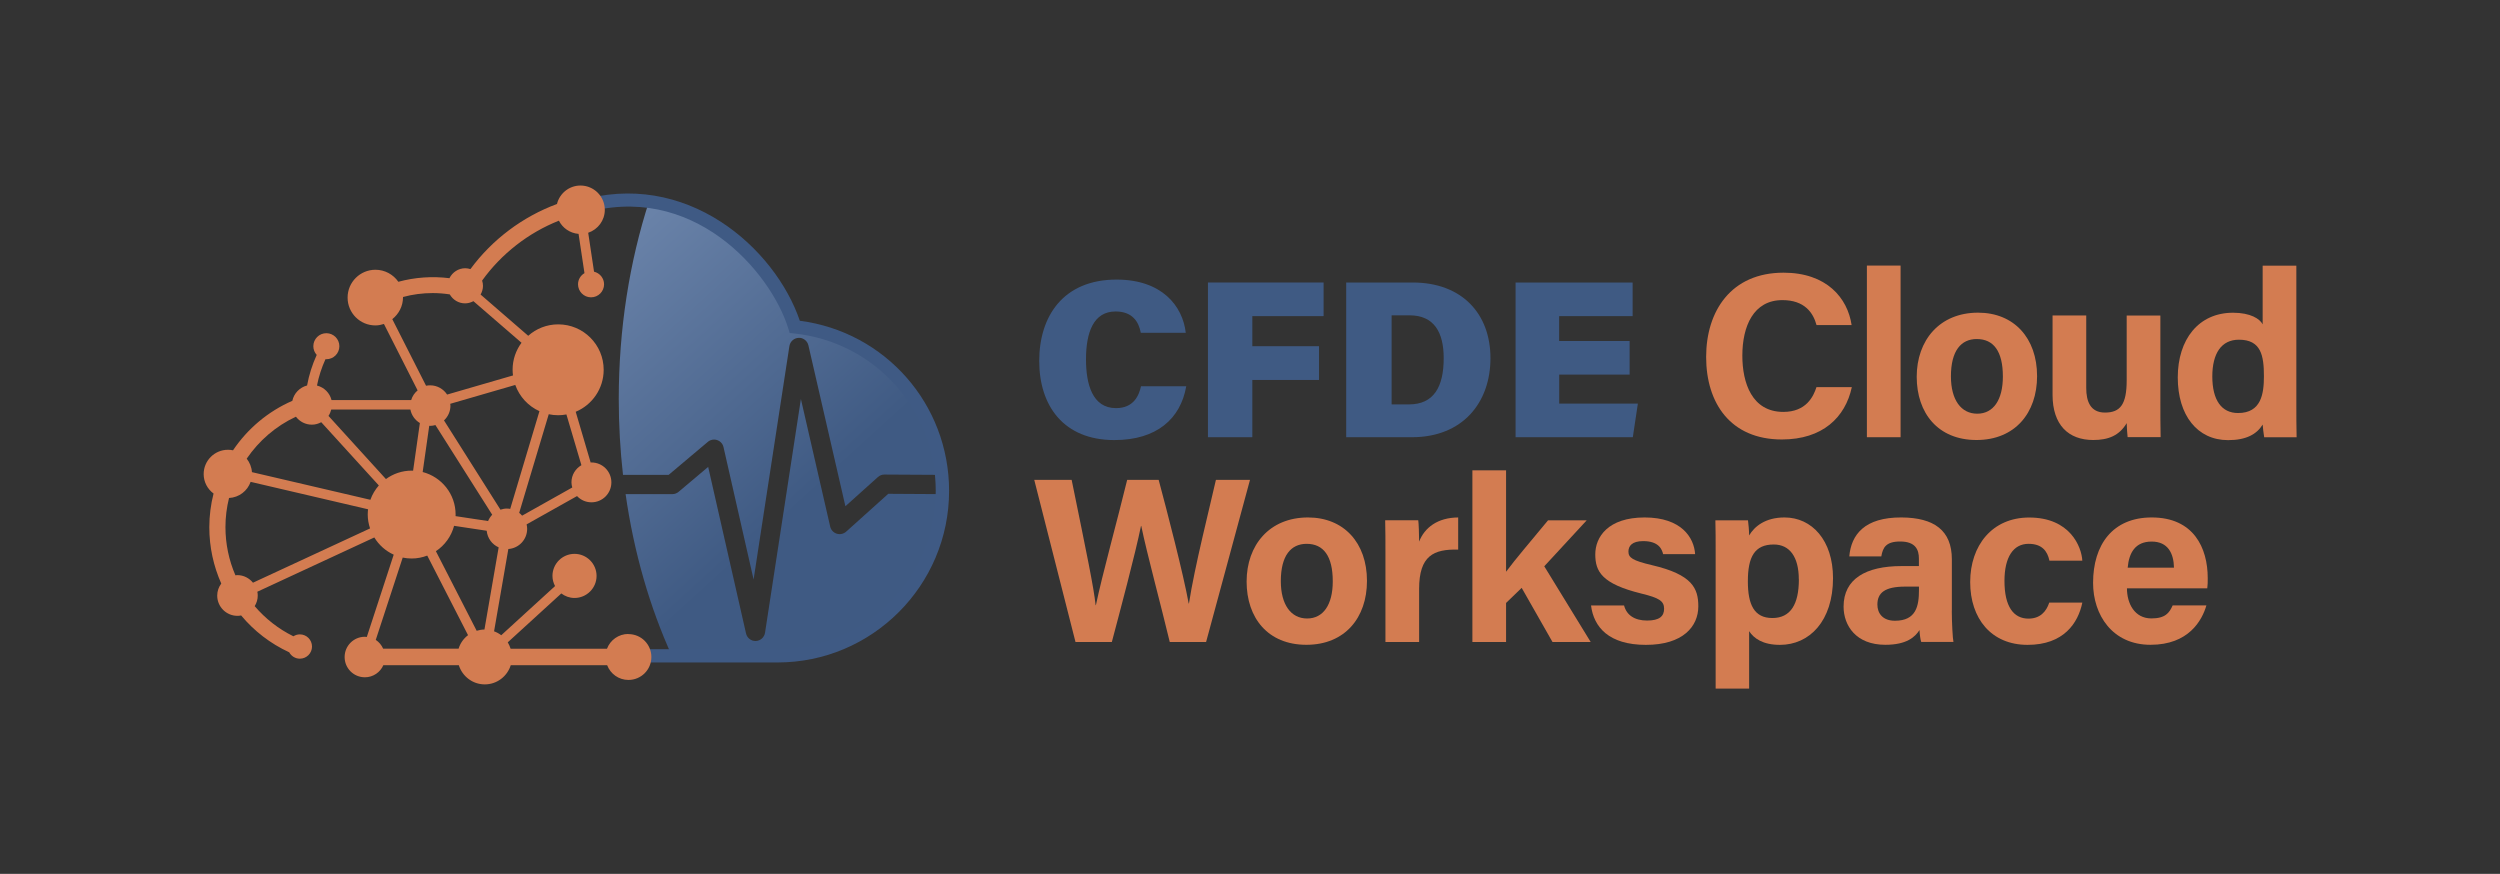 <?xml version="1.0" encoding="UTF-8"?>
<svg id="Layer_1" data-name="Layer 1" xmlns="http://www.w3.org/2000/svg" xmlns:xlink="http://www.w3.org/1999/xlink" viewBox="0 0 376.36 131.56">
  <rect x="0" y="0" width="376.36" height="131.56" fill="#333333" stroke="none"/>
  <defs>
    <style>
      .cls-1 {
        fill: url(#linear-gradient-2);
      }

      .cls-2 {
        fill: #3f5a83;
      }

      .cls-3 {
        fill: url(#linear-gradient);
      }

      .cls-4 {
        fill: #d37c51;
      }

      .cls-5 {
        fill: #3f5a84;
      }
    </style>
    <linearGradient id="linear-gradient" x1="115.79" y1="80.29" x2="-18.4" y2="-66.98" gradientUnits="userSpaceOnUse">
      <stop offset="0" stop-color="#3f5a83"/>
      <stop offset=".58" stop-color="#a5bbdd"/>
      <stop offset="1" stop-color="#dfedf0"/>
    </linearGradient>
    <linearGradient id="linear-gradient-2" x1="123.09" y1="73.64" x2="-11.1" y2="-73.63" xlink:href="#linear-gradient"/>
  </defs>
  <g>
    <path class="cls-3" d="M133.7,74.36l-6.32,5.68c-.39.34-.92.46-1.42.3-.49-.16-.87-.56-.98-1.06l-4.41-19.21-5.4,35.19c-.11.69-.69,1.21-1.39,1.24-.02,0-.03,0-.05,0-.68,0-1.27-.47-1.42-1.14l-5.7-25.07-4.46,3.76c-.26.22-.6.34-.94.34h-7.03c1.26,8.84,3.66,17.06,6.96,24.32h15.41v-.02c.16,0,.32.02.49.02,13.54,0,24.54-10.84,24.82-24.32l-8.16-.05Z"/>
    <path class="cls-1" d="M100.67,71.48l5.89-4.96c.39-.33.92-.43,1.4-.27.48.16.85.56.96,1.06l4.53,19.93,5.39-35.14c.11-.69.69-1.21,1.39-1.24.66-.05,1.32.45,1.47,1.13l5.57,24.22,4.9-4.4c.27-.24.62-.37.97-.37h0l8.61.05c-1.13-11.73-10.41-21.07-22.11-22.29-3.03-9.86-11.51-17.33-21.93-18.89-2.92,9.03-4.56,19.13-4.56,29.78,0,3.88.22,7.69.64,11.4h6.87Z"/>
  </g>
  <g>
    <path class="cls-2" d="M178.58,58.16c-.85,4.87-4.43,8.09-10.82,8.09-7.63,0-11.31-5.15-11.31-11.91s3.64-12.25,11.64-12.25c6.84,0,9.96,3.98,10.42,8.01h-6.77c-.31-1.68-1.28-3.21-3.8-3.21-3.32,0-4.45,3.15-4.45,7.21,0,3.69.94,7.34,4.52,7.34,2.71,0,3.47-1.97,3.76-3.29h6.81Z"/>
    <path class="cls-2" d="M181.85,42.53h17.41v5.06h-10.73v4.53h10.04v5.08h-10.04v8.62h-6.68v-23.29Z"/>
    <path class="cls-2" d="M202.67,42.53h10c7.41,0,11.71,4.69,11.71,11.39s-4.19,11.9-11.82,11.9h-9.9v-23.29ZM209.51,60.88h2.61c3.7,0,5.22-2.6,5.22-6.96,0-3.86-1.42-6.45-5.14-6.45h-2.7v13.4Z"/>
    <path class="cls-2" d="M245.34,56.39h-10.61v4.37h11.84l-.76,5.06h-17.65v-23.29h17.62v5.06h-11.06v3.75h10.61v5.06Z"/>
    <path class="cls-4" d="M278.78,58.29c-.98,4.55-4.41,7.87-10.53,7.87-7.74,0-11.4-5.48-11.4-12.42s3.78-12.69,11.65-12.69c6.5,0,9.65,3.82,10.25,7.89h-5.28c-.51-1.88-1.82-3.76-5.14-3.76-4.35,0-6.03,3.92-6.03,8.36,0,4.13,1.46,8.47,6.17,8.47,3.44,0,4.53-2.31,4.99-3.73h5.31Z"/>
    <path class="cls-4" d="M281.05,65.82v-25.84h5.07v25.84h-5.07Z"/>
    <path class="cls-4" d="M306.67,56.62c0,5.54-3.32,9.62-9.12,9.62s-9-4.05-9-9.52,3.42-9.65,9.24-9.65c5.39,0,8.88,3.81,8.88,9.55ZM293.7,56.66c0,3.53,1.52,5.62,3.96,5.62s3.86-2.09,3.86-5.59c0-3.83-1.41-5.65-3.93-5.65-2.35,0-3.89,1.74-3.89,5.62Z"/>
    <path class="cls-4" d="M325.23,60.49c0,1.77,0,3.69.04,5.32h-4.97c-.07-.49-.11-1.47-.14-2.11-1.09,1.84-2.7,2.54-5.04,2.54-3.73,0-6.12-2.27-6.12-6.81v-11.94h5.07v10.92c0,2.02.63,3.7,2.82,3.7,2.31,0,3.27-1.23,3.27-4.86v-9.75h5.07v13Z"/>
    <path class="cls-4" d="M345.7,39.98v20.81c0,1.67,0,3.36.04,5.04h-4.88c-.1-.55-.2-1.5-.23-1.91-.89,1.44-2.46,2.34-5.2,2.34-4.63,0-7.58-3.72-7.58-9.44s3.13-9.74,8.32-9.74c2.64,0,4.05.93,4.46,1.75v-8.84h5.07ZM333.05,56.67c0,3.57,1.39,5.51,3.88,5.51,3.49,0,3.89-2.91,3.89-5.54,0-3.13-.44-5.5-3.76-5.5-2.66,0-4.01,2.08-4.01,5.54Z"/>
    <path class="cls-4" d="M161.91,96.65l-6.21-24.41h5.63c2.29,11.21,3.33,16.19,3.61,18.87h.04c.93-4.48,3.28-12.98,4.71-18.87h4.74c1.25,4.68,3.72,14.15,4.52,18.62h.04c.81-5.37,3.21-14.83,4.06-18.62h5.13l-6.61,24.41h-5.47c-1.29-5.4-3.43-13.29-4.29-17.47h-.04c-.89,4.34-3.09,12.56-4.39,17.47h-5.46Z"/>
    <path class="cls-4" d="M205.79,87.45c0,5.54-3.32,9.62-9.12,9.62s-9-4.05-9-9.52,3.42-9.65,9.24-9.65c5.39,0,8.88,3.81,8.88,9.55ZM192.82,87.49c0,3.53,1.52,5.62,3.96,5.62s3.86-2.09,3.86-5.59c0-3.83-1.41-5.65-3.93-5.65-2.35,0-3.89,1.74-3.89,5.62Z"/>
    <path class="cls-4" d="M208.57,83.29c0-1.82,0-3.44-.04-4.97h4.98c.07.41.13,2.23.13,3.22.81-2.09,2.76-3.62,5.88-3.64v4.84c-3.68-.09-5.88.9-5.88,5.92v7.99h-5.07v-13.35Z"/>
    <path class="cls-4" d="M226.74,86.06c1.35-1.83,3.78-4.67,6.31-7.73h5.82l-6.39,6.92,6.99,11.4h-5.75l-4.64-8.15-2.35,2.27v5.88h-5.07v-25.84h5.07v15.25Z"/>
    <path class="cls-4" d="M244.49,91.14c.38,1.46,1.58,2.28,3.47,2.28s2.56-.67,2.56-1.78c0-1.18-.79-1.64-3.41-2.28-5.97-1.47-6.95-3.32-6.95-5.91s1.9-5.55,7.43-5.55,7.44,3.03,7.6,5.52h-4.82c-.16-.68-.61-1.96-3-1.96-1.68,0-2.22.74-2.22,1.57,0,.91.57,1.35,3.54,2.05,6.11,1.42,6.98,3.52,6.98,6.2,0,3.03-2.31,5.8-7.89,5.8s-7.86-2.68-8.26-5.93h4.98Z"/>
    <path class="cls-4" d="M263.32,95.03v8.64h-5.04v-20.92c0-1.48,0-2.95-.04-4.42h4.91c.07.49.17,1.61.17,2.28.79-1.34,2.42-2.71,5.33-2.71,4.12,0,7.3,3.44,7.3,9.13,0,6.47-3.55,10.05-7.99,10.05-2.58,0-3.93-.98-4.63-2.05ZM270.8,87.22c0-3.36-1.36-5.25-3.77-5.25-2.88,0-3.9,1.85-3.9,5.54,0,3.5.94,5.53,3.69,5.53s3.99-2.09,3.99-5.82Z"/>
    <path class="cls-4" d="M293.83,91.91c0,1.75.14,4.29.25,4.73h-4.85c-.14-.36-.25-1.33-.26-1.79-.66,1.03-1.91,2.22-5.15,2.22-4.42,0-6.28-2.9-6.28-5.75,0-4.17,3.35-6.1,8.72-6.1h2.62v-1.12c0-1.3-.47-2.58-2.82-2.58-2.14,0-2.61.91-2.84,2.24h-4.82c.28-3.26,2.29-5.89,7.86-5.86,4.91.03,7.58,1.95,7.58,6.31v7.7ZM288.89,88.31h-2.07c-3.06,0-4.19.93-4.19,2.7,0,1.33.81,2.44,2.64,2.44,3.22,0,3.62-2.24,3.62-4.66v-.48Z"/>
    <path class="cls-4" d="M313.48,90.73c-.63,3.05-2.78,6.35-8.24,6.35s-8.64-3.95-8.64-9.45,3.3-9.72,8.88-9.72c6.18,0,7.89,4.43,8,6.5h-4.95c-.31-1.49-1.16-2.54-3.14-2.54-2.32,0-3.63,2.03-3.63,5.58,0,3.9,1.39,5.68,3.61,5.68,1.74,0,2.68-1.03,3.13-2.41h4.98Z"/>
    <path class="cls-4" d="M320.2,88.57c0,2.29,1.15,4.53,3.68,4.53,2.11,0,2.71-.85,3.2-1.96h5.08c-.65,2.24-2.65,5.93-8.41,5.93s-8.65-4.51-8.65-9.32c0-5.75,2.95-9.85,8.83-9.85,6.29,0,8.43,4.55,8.43,9.13,0,.62,0,1.02-.07,1.54h-12.09ZM327.28,85.46c-.04-2.13-.89-3.93-3.36-3.93s-3.41,1.68-3.61,3.93h6.97Z"/>
  </g>
  <path class="cls-5" d="M117.04,99.73c-.07,0-.14,0-.2,0h-.29s-21.88,0-21.88,0v-2h20.73v-.02s1.16,0,1.16,0c.09,0,.18,0,.28.01.07,0,.13.01.2.01,13.14,0,23.83-10.69,23.83-23.83,0-12.24-9.17-22.43-21.33-23.7l-.66-.07-.19-.63c-2.62-8.55-14.46-22.4-31.16-17.3l-.58-1.91c16.35-4.99,29.75,7.08,33.46,18,12.86,1.67,22.47,12.56,22.47,25.61,0,14.24-11.59,25.83-25.83,25.83Z"/>
  <path class="cls-4" d="M94.59,95.44c-1.47,0-2.72.92-3.21,2.22h-14.51c-.11-.34-.25-.66-.43-.96l8.06-7.36c.56.42,1.24.68,1.99.68,1.83,0,3.32-1.49,3.32-3.32s-1.49-3.32-3.32-3.32-3.32,1.49-3.32,3.32c0,.56.15,1.07.39,1.53l-8.1,7.4c-.33-.25-.69-.45-1.08-.59l2.15-12.39c1.58-.11,2.83-1.42,2.83-3.03,0-.24-.03-.46-.08-.68l7.59-4.26c.55.58,1.31.94,2.17.94,1.66,0,3-1.34,3-3s-1.34-3-3-3c-.04,0-.08.01-.12.01l-2.25-7.64c2.47-1.03,4.21-3.47,4.21-6.32,0-3.78-3.06-6.84-6.84-6.84-1.74,0-3.32.65-4.52,1.72l-7.17-6.21c.22-.39.36-.83.36-1.31,0-.28-.05-.54-.13-.79,2.9-4.03,6.95-7.19,11.56-9.02.56,1.11,1.66,1.88,2.96,1.99l.89,5.91c-.58.34-.97.96-.97,1.68,0,1.08.88,1.96,1.96,1.96s1.96-.88,1.96-1.96c0-.92-.64-1.69-1.51-1.9l-.88-5.86c1.45-.49,2.5-1.84,2.5-3.45,0-2.02-1.64-3.66-3.66-3.66-1.72,0-3.15,1.19-3.54,2.78-5.18,1.92-9.74,5.34-13.03,9.8-.24-.07-.5-.13-.77-.13-1.05,0-1.95.62-2.39,1.5-2.57-.32-5.2-.14-7.69.54-.76-1.09-2.02-1.81-3.45-1.81-2.31,0-4.19,1.87-4.19,4.19s1.87,4.19,4.19,4.19c.45,0,.87-.09,1.28-.22l5.07,10c-.46.38-.8.88-.97,1.46h-11.99c-.27-1.08-1.11-1.92-2.19-2.19.27-1.37.7-2.7,1.28-3.97.04,0,.09.01.13.01,1.08,0,1.96-.88,1.96-1.96s-.88-1.96-1.96-1.96-1.96.88-1.96,1.96c0,.51.2.96.51,1.31-.67,1.47-1.16,3.01-1.45,4.6-1.11.29-1.98,1.18-2.22,2.31-3.67,1.6-6.75,4.21-8.93,7.45-.24-.05-.5-.08-.76-.08-2.02,0-3.66,1.64-3.66,3.66,0,1.2.59,2.26,1.49,2.93-.42,1.64-.64,3.34-.64,5.08,0,2.99.64,5.86,1.8,8.47-.38.51-.61,1.13-.61,1.81,0,1.68,1.36,3.05,3.05,3.05.19,0,.37-.02.55-.06,1.93,2.32,4.38,4.23,7.24,5.55.31.57.91.96,1.6.96,1.01,0,1.83-.82,1.83-1.83s-.82-1.83-1.83-1.83c-.36,0-.69.11-.97.29-2.28-1.12-4.24-2.68-5.83-4.54.29-.46.46-1.01.46-1.59,0-.2-.02-.39-.06-.58l17.61-8.17c.69,1.13,1.7,2.04,2.92,2.59l-4.05,12.39c-.1,0-.19-.03-.29-.03-1.68,0-3.05,1.36-3.05,3.05s1.36,3.05,3.05,3.05c1.24,0,2.31-.75,2.78-1.82h11.36c.53,1.67,2.07,2.89,3.91,2.89s3.39-1.22,3.91-2.89h14.51c.5,1.3,1.74,2.22,3.21,2.22,1.91,0,3.45-1.54,3.45-3.45s-1.54-3.45-3.45-3.45ZM37.93,71.09c-.05-.77-.34-1.47-.79-2.04,1.84-2.7,4.38-4.91,7.41-6.32.55.73,1.42,1.2,2.4,1.2.51,0,.99-.14,1.41-.37l8.67,9.52c-.55.63-.99,1.36-1.27,2.16l-17.82-4.16ZM81.21,61.9l-4.4,14.71c-.17-.03-.34-.05-.51-.05-.34,0-.66.07-.96.17l-8.5-13.44c.6-.56.97-1.34.97-2.22,0-.09-.02-.18-.03-.28l9.79-2.84c.63,1.76,1.95,3.19,3.64,3.95ZM68.58,77.71c0-.08.01-.17.01-.25,0-3.08-2.11-5.66-4.96-6.4l.99-6.96s.09.01.14.01c.28,0,.54-.05.79-.12l8.55,13.5c-.26.27-.47.59-.62.95l-4.9-.74ZM63.21,63.68l-1.02,7.18c-.07,0-.14-.01-.21-.01-1.45,0-2.79.47-3.88,1.27l-8.65-9.51c.2-.29.33-.62.42-.96h11.91c.17.87.7,1.6,1.44,2.04ZM68.36,79.16l4.91.74c.11,1.12.81,2.07,1.8,2.5l-2.14,12.37c-.41,0-.79.08-1.17.19l-6.14-11.98c1.33-.88,2.32-2.23,2.74-3.82ZM87.51,70.04c-.88.52-1.48,1.47-1.48,2.57,0,.27.05.53.12.78l-7.55,4.24c-.13-.16-.28-.3-.44-.42l4.45-14.85c.46.1.93.15,1.42.15.42,0,.84-.04,1.24-.12l2.26,7.65ZM59.05,48.05c.98-.77,1.62-1.95,1.62-3.29,0-.02,0-.03,0-.05,1.44-.39,2.94-.59,4.47-.59.86,0,1.72.07,2.57.2.46.8,1.31,1.35,2.3,1.35.46,0,.88-.13,1.26-.33l7.24,6.26c-.84,1.14-1.34,2.53-1.34,4.05,0,.3.02.58.06.87l-9.92,2.88c-.54-.83-1.48-1.39-2.55-1.39-.21,0-.42.02-.62.06l-5.09-10.04ZM38.09,87.73c-.56-.69-1.4-1.15-2.37-1.15-.1,0-.19.02-.28.03-.97-2.25-1.5-4.7-1.5-7.27,0-1.5.19-2.96.54-4.37,1.51-.08,2.77-1.06,3.25-2.43l17.68,4.13c-.03.26-.05.52-.05.78,0,.74.13,1.44.35,2.1l-17.62,8.17ZM60.62,83.94c.44.09.89.14,1.35.14.83,0,1.62-.16,2.35-.44l6.14,11.98c-.67.51-1.17,1.21-1.42,2.03h-11.36c-.24-.54-.63-1-1.11-1.32l4.06-12.4Z"/>
</svg>